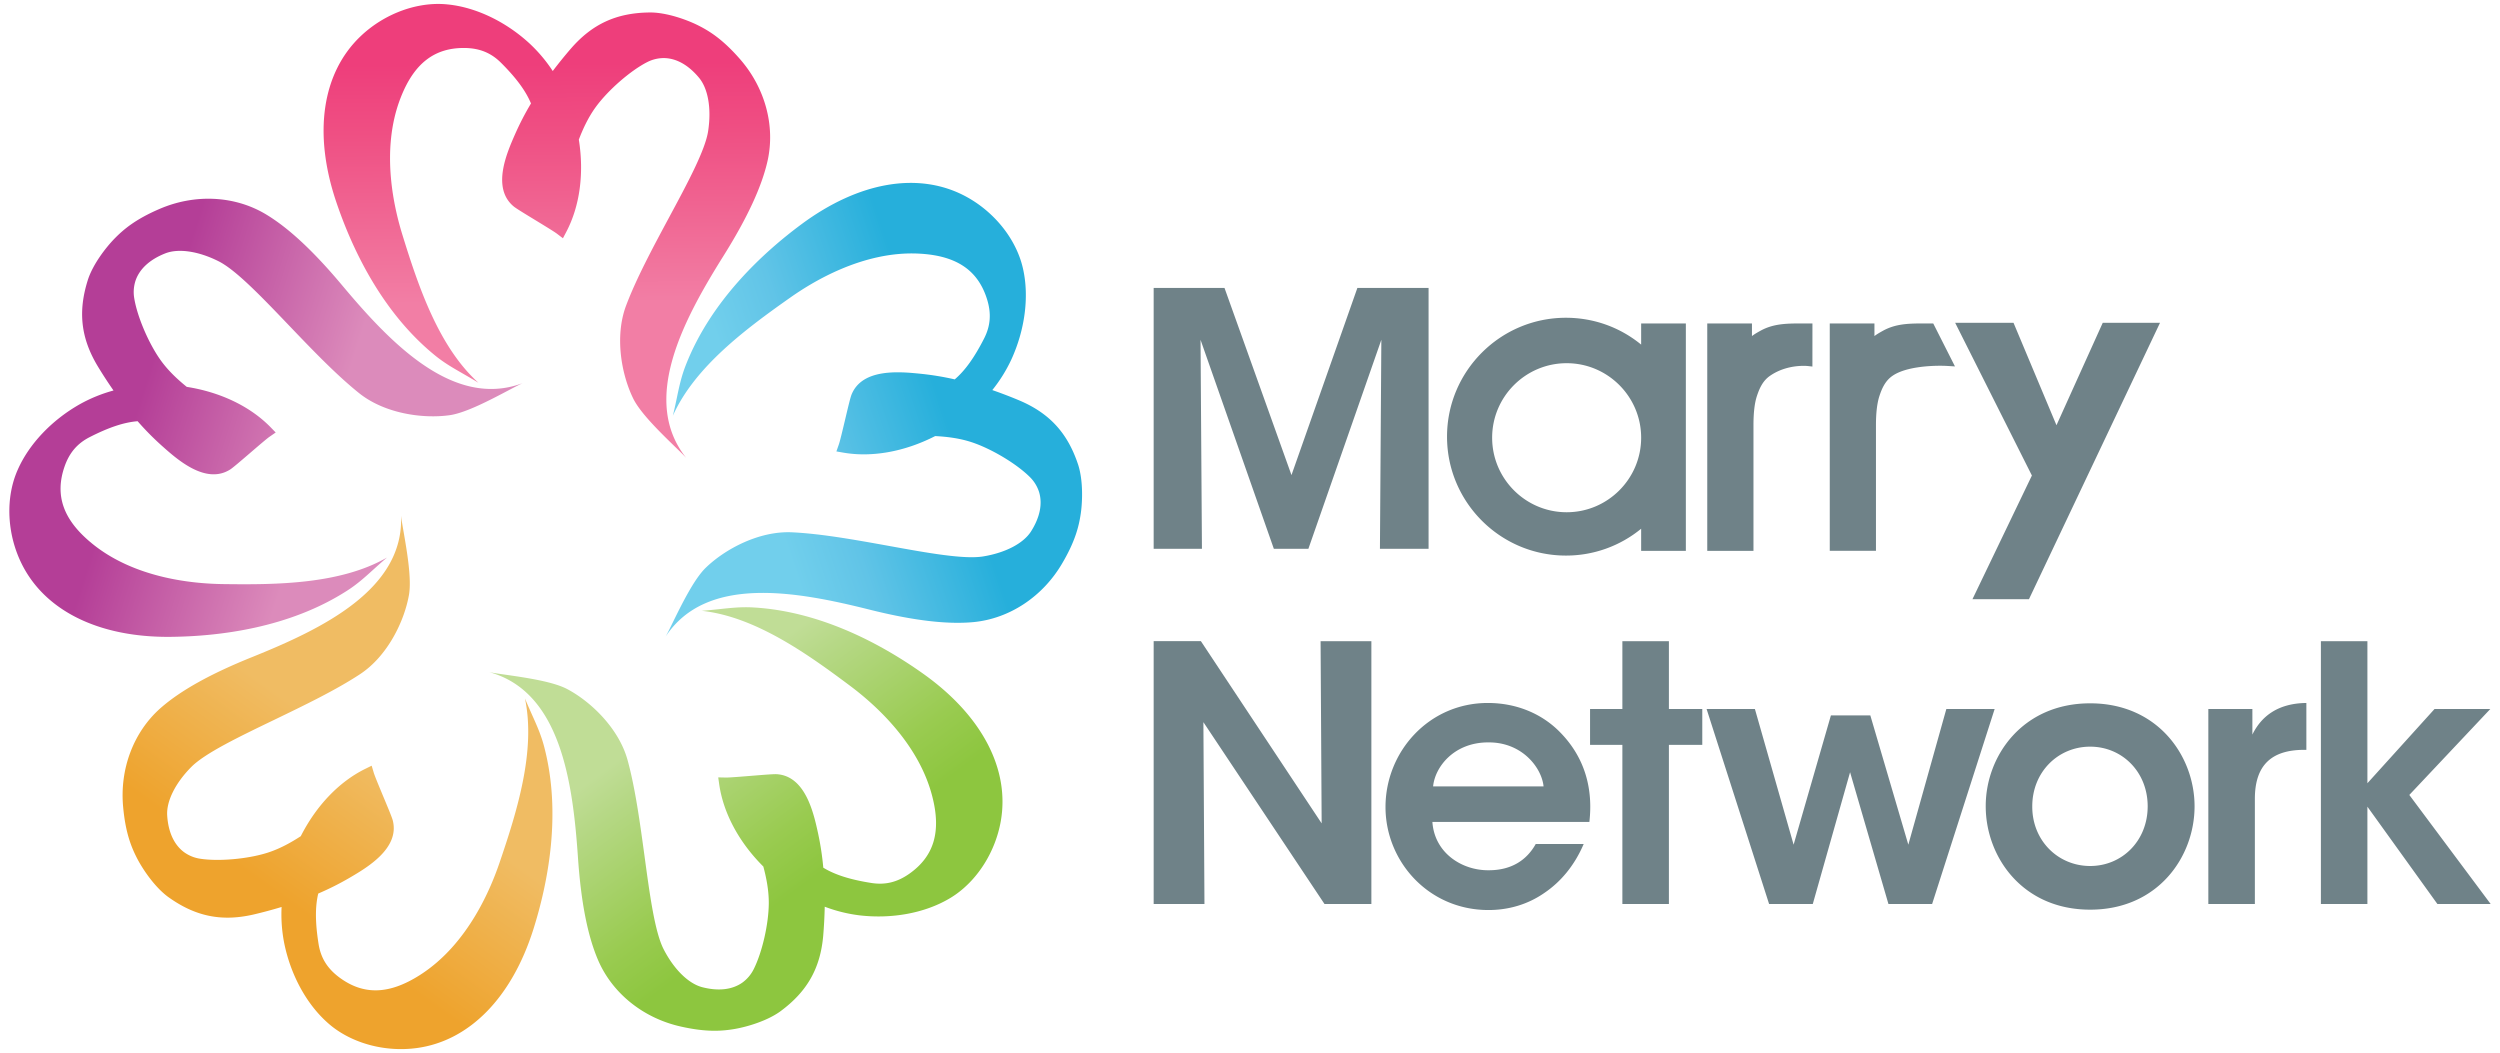 <svg xmlns="http://www.w3.org/2000/svg" viewBox="0 0 367.912 154.971"><path d="M194.5 121.171l-.156-26.813h7.474v38.678h-6.899l-17.822-26.761.156 26.761h-7.474V94.357h6.951l17.77 26.814zm16.298-.209c.313 4.599 4.391 7.161 8.311 7.108 3.345 0 5.592-1.514 6.898-3.866h7.057c-1.359 3.188-3.396 5.592-5.801 7.212-2.406 1.672-5.228 2.508-8.207 2.508-8.834 0-15.158-7.16-15.158-15.158 0-8.151 6.377-15.314 15.054-15.314 4.286 0 8.049 1.62 10.716 4.391 3.5 3.607 4.807 8.104 4.232 13.12h-23.102zm16.36-5.228c-.261-2.718-3.136-6.533-8.153-6.479-5.07 0-7.841 3.657-8.102 6.479h16.255zm11.598-6.115H234v-5.278h4.756v-9.983h6.848v9.983h4.912v5.278h-4.912v23.416h-6.848v-23.416zm12.395-5.278h7.109l5.697 19.966 5.488-19.025h5.801l5.592 19.025 5.594-19.966h7.109l-9.201 28.694h-6.428l-5.645-19.393-5.488 19.393h-6.43l-9.198-28.694zm41.078 14.268c0-7.317 5.385-15.105 15.369-15.105 9.982 0 15.365 7.788 15.365 15.157 0 7.422-5.383 15.209-15.365 15.209-9.984 0-15.369-7.787-15.369-15.209v-.052zm6.849.105c0 5.018 3.814 8.729 8.52 8.729 4.703 0 8.465-3.711 8.465-8.781 0-5.069-3.762-8.781-8.465-8.781-4.705 0-8.52 3.712-8.52 8.781v.052zm25.913-14.373h6.48v3.762c1.254-2.561 3.607-4.599 7.945-4.651v6.899h-.315c-4.809 0-7.264 2.248-7.264 7.213v15.472h-6.848v-28.695zm16.564-9.984h6.844v20.907l9.879-10.924h8.207l-11.918 12.648 11.969 16.046h-7.838l-10.299-14.321v14.321h-6.844V94.357zm-53.822-46.848h8.588l6.32 15.07 6.807-15.07h8.428L298.59 88.184h-8.316l8.75-18.204-11.291-22.471zm-36.485 33.555V47.605h6.578v1.851c.377-.287.793-.529 1.301-.807 1.793-.973 3.611-1.048 5.805-1.048h1.795l-.004 6.342-.734-.081s-.213-.021-.57-.021c-1.051 0-3.092.187-4.943 1.471-1.08.749-1.562 1.881-1.928 2.994-.33 1.005-.498 2.433-.498 4.231v18.527h-6.802zm18.028 0V47.605h6.576v1.851c.379-.287.799-.529 1.303-.807 1.797-.973 3.615-1.048 5.809-1.048h1.541l3.197 6.321-1.15-.068c-.006 0-.406-.028-1.033-.028-1.463 0-5.084.147-7.014 1.485-1.082.749-1.565 1.881-1.93 2.994-.324 1.005-.5 2.433-.5 4.231v18.527h-6.799zM230.559 53.45c-6.048 0-10.968 4.919-10.968 10.964 0 6.049 4.92 10.97 10.968 10.97 6.041 0 10.961-4.921 10.961-10.97 0-6.045-4.92-10.964-10.961-10.964m-.111 28.311c-9.65 0-17.496-7.852-17.496-17.499 0-9.654 7.846-17.499 17.496-17.499 4.074 0 7.955 1.392 11.072 3.951v-3.109h6.578v33.459h-6.578v-3.255a17.399 17.399 0 01-11.072 3.952m-60.669-1V42.375h10.425l9.856 27.542 9.698-27.542h10.478v38.386h-7.158l.208-30.758-10.737 30.758h-5.084l-10.788-30.758.206 30.758h-7.104z" fill="#6f8288"/><linearGradient id="a" gradientUnits="userSpaceOnUse" x1="80.772" y1="61.657" x2="80.38" y2="5.228"><stop offset=".303" stop-color="#f27ea5"/><stop offset=".41" stop-color="#f1739c"/><stop offset=".749" stop-color="#ef4f83"/><stop offset=".927" stop-color="#ee3e7b"/></linearGradient><path d="M100.981 67.379c-6.793-8.51-.359-20.375 5.484-29.709 3.521-5.618 5.643-10.202 6.498-14.017 1.152-5.186-.393-10.811-4.144-15.048-2.559-2.911-4.507-4.095-6.222-4.942-1.674-.814-4.439-1.786-6.761-1.827-.075-.001-.157-.004-.241.001-4.854.047-8.415 1.682-11.552 5.284a66.607 66.607 0 00-2.697 3.332 22.055 22.055 0 00-3.434-4.072c-3.517-3.226-7.901-5.316-12.03-5.728a12.995 12.995 0 00-1.121-.07C60.62.505 56.233 2.3 53.03 5.37c-5.629 5.393-6.935 14.22-3.584 24.231 2.268 6.768 6.618 16.196 14.494 22.64 1.373 1.133 2.723 1.904 4.282 2.798.687.396 1.409.811 2.187 1.292-5.866-5.292-8.861-14.255-11.166-21.699-1.102-3.55-3.385-12.371-.257-20.309 1.978-5.033 4.995-7.34 9.488-7.26 2.15.044 3.806.732 5.245 2.162 2.244 2.234 3.656 4.149 4.423 6a41.406 41.406 0 00-2.354 4.554c-1.207 2.755-3.459 7.88-.197 10.597.322.268 1.414.94 3.188 2.018 1.329.812 2.843 1.732 3.209 2.02l.855.652.498-.945c1.986-3.779 2.641-8.593 1.842-13.576.548-1.423 1.326-3.199 2.515-4.824 1.806-2.462 5.039-5.287 7.515-6.563a5.372 5.372 0 012.543-.611c1.814.038 3.588 1.044 5.135 2.919 1.331 1.619 1.822 4.545 1.322 7.826-.43 2.812-3.018 7.633-5.765 12.737-2.351 4.382-4.785 8.902-6.306 12.933-1.707 4.531-.698 10.137 1.047 13.691 1.045 2.118 3.947 4.945 6.061 7.004.712.688 1.33 1.284 1.731 1.722" fill="url(#a)"/><linearGradient id="b" gradientUnits="userSpaceOnUse" x1="-211.093" y1="835.228" x2="-211.485" y2="778.8" gradientTransform="rotate(-72.002 -596.903 264.38)"><stop offset=".334" stop-color="#dc8bbb"/><stop offset=".834" stop-color="#b43e97"/></linearGradient><path d="M76.911 56.386c-10.192 3.831-19.488-5.955-26.561-14.398-4.256-5.086-7.959-8.518-11.322-10.51-4.576-2.699-10.402-2.967-15.592-.711-3.559 1.535-5.287 3.022-6.623 4.391-1.292 1.34-3.07 3.67-3.826 5.865-.025.072-.053.149-.074.23-1.457 4.631-1.001 8.522 1.455 12.619a66.641 66.641 0 002.337 3.596 21.962 21.962 0 00-4.935 2.006c-4.154 2.348-7.498 5.873-9.167 9.672-.151.337-.287.689-.413 1.045-1.352 3.912-1.002 8.641.928 12.634 3.391 7.021 11.381 10.991 21.939 10.897 7.137-.065 17.449-1.289 26.011-6.787 1.502-.958 2.651-2.002 3.983-3.21.59-.53 1.207-1.089 1.906-1.68-6.848 3.944-16.297 4.022-24.09 3.913-3.717-.049-12.811-.604-19.394-6.031-4.177-3.436-5.438-7.02-3.974-11.266.707-2.031 1.873-3.395 3.679-4.322 2.817-1.441 5.075-2.195 7.073-2.352a41.323 41.323 0 003.604 3.646c2.245 1.999 6.426 5.725 10.016 3.463.354-.225 1.331-1.056 2.906-2.409 1.181-1.014 2.524-2.169 2.911-2.429l.885-.611-.745-.765c-2.982-3.057-7.357-5.167-12.344-5.948-1.184-.96-2.633-2.25-3.811-3.882-1.783-2.479-3.472-6.427-3.92-9.175a5.409 5.409 0 01.203-2.607c.598-1.713 2.102-3.089 4.363-3.981 1.951-.766 4.887-.329 7.852 1.161 2.543 1.276 6.328 5.229 10.334 9.418 3.439 3.592 6.988 7.303 10.35 9.994 3.783 3.023 9.426 3.796 13.346 3.236 2.338-.34 5.924-2.227 8.533-3.602.878-.462 1.636-.863 2.177-1.11" fill="url(#b)"/><linearGradient id="c" gradientUnits="userSpaceOnUse" x1="-1036.153" y1="797.202" x2="-1036.545" y2="740.773" gradientTransform="rotate(-143.998 -596.581 264.758)"><stop offset=".459" stop-color="#f0bc63"/><stop offset=".887" stop-color="#eea32d"/></linearGradient><path d="M59.016 75.881c.495 10.877-11.684 16.695-21.899 20.812-6.152 2.476-10.56 4.938-13.496 7.52-3.98 3.518-6.036 8.977-5.493 14.609.359 3.859 1.241 5.962 2.13 7.656.875 1.642 2.541 4.053 4.394 5.451.062.045.126.096.195.141 3.955 2.816 7.797 3.586 12.453 2.516a66.706 66.706 0 004.141-1.111 21.995 21.995 0 00.383 5.313c.949 4.677 3.268 8.945 6.366 11.706.274.25.567.486.865.717 3.304 2.494 7.91 3.623 12.304 3.021 7.725-1.055 13.969-7.428 17.143-17.498 2.144-6.808 4.166-16.992 1.582-26.835-.446-1.726-1.084-3.141-1.82-4.781-.321-.724-.662-1.483-1.009-2.331 1.634 7.731-1.21 16.742-3.722 24.12-1.195 3.52-4.533 11.997-11.73 16.58-4.559 2.91-8.355 3.002-11.942.298-1.714-1.3-2.648-2.83-2.974-4.834-.501-3.125-.521-5.506-.051-7.453a41.57 41.57 0 004.581-2.301c2.595-1.518 7.432-4.342 6.387-8.455-.102-.406-.59-1.592-1.392-3.508-.598-1.438-1.281-3.072-1.408-3.52l-.309-1.031-.957.473c-3.83 1.893-7.189 5.4-9.473 9.9-1.277.83-2.951 1.809-4.869 2.426-2.908.931-7.184 1.315-9.936.892a5.39 5.39 0 01-2.417-.997c-1.445-1.098-2.289-2.955-2.439-5.382-.125-2.092 1.199-4.749 3.531-7.108 2-2.023 6.929-4.402 12.15-6.916 4.479-2.163 9.104-4.39 12.703-6.757 4.046-2.663 6.523-7.791 7.202-11.69.399-2.328-.288-6.322-.788-9.23-.169-.978-.318-1.823-.386-2.413" fill="url(#c)"/><linearGradient id="d" gradientUnits="userSpaceOnUse" x1="-1255.562" y1=".354" x2="-1255.954" y2="-56.075" gradientTransform="rotate(143.998 -596.745 264.905)"><stop offset=".279" stop-color="#c0dd96"/><stop offset=".372" stop-color="#b6d886"/><stop offset=".685" stop-color="#99cb50"/><stop offset=".83" stop-color="#8dc63f"/></linearGradient><path d="M72.029 98.924c10.497 2.891 12.268 16.271 13.026 27.258.452 6.616 1.432 11.569 2.982 15.159 2.115 4.874 6.67 8.516 12.195 9.739 3.781.85 6.055.662 7.939.34 1.832-.323 4.64-1.164 6.543-2.495.062-.044.129-.089.195-.142 3.898-2.892 5.819-6.308 6.238-11.066.122-1.449.197-2.883.224-4.281a21.97 21.97 0 005.171 1.277c4.742.543 9.519-.344 13.102-2.438.322-.184.639-.389.948-.602 3.395-2.371 5.891-6.402 6.677-10.767 1.383-7.673-2.748-15.581-11.344-21.711-5.812-4.144-14.875-9.212-25.033-9.798-1.778-.107-3.322.061-5.11.254-.788.082-1.614.173-2.528.239 7.857.835 15.548 6.325 21.789 10.993 2.979 2.225 10.01 8.02 12.145 16.279 1.359 5.234.273 8.875-3.408 11.449-1.766 1.229-3.51 1.645-5.516 1.336-3.127-.49-5.397-1.207-7.104-2.256a42.163 42.163 0 00-.771-5.068c-.643-2.936-1.834-8.408-6.07-8.688-.418-.027-1.696.07-3.766.24-1.553.125-3.317.271-3.783.252l-1.074-.023.152 1.056c.617 4.228 2.915 8.507 6.49 12.067.393 1.473.808 3.367.801 5.381-.014 3.055-.968 7.238-2.222 9.727a5.408 5.408 0 01-1.696 1.99c-1.49 1.035-3.518 1.264-5.871.656-2.028-.527-4.146-2.607-5.67-5.555-1.307-2.527-2.045-7.949-2.822-13.693-.674-4.926-1.362-10.014-2.5-14.17-1.283-4.67-5.395-8.611-8.895-10.461-2.092-1.1-6.101-1.68-9.021-2.103-.981-.138-1.831-.258-2.413-.375" fill="url(#d)"/><linearGradient id="e" gradientUnits="userSpaceOnUse" x1="-565.038" y1="-454.972" x2="-565.43" y2="-511.398" gradientTransform="rotate(72.002 -597.052 264.556)"><stop offset=".268" stop-color="#71cfec"/><stop offset=".442" stop-color="#61c4e7"/><stop offset=".77" stop-color="#26afdb"/></linearGradient><path d="M97.964 93.669c5.993-9.091 19.267-6.64 29.95-3.966 6.432 1.614 11.445 2.214 15.338 1.85 5.289-.507 10.16-3.714 13.033-8.592 1.975-3.332 2.499-5.553 2.775-7.445.258-1.842.326-4.771-.352-6.992-.023-.074-.045-.152-.074-.229-1.545-4.603-4.201-7.484-8.598-9.354a66.64 66.64 0 00-4.003-1.535 21.992 21.992 0 002.814-4.523c1.981-4.341 2.615-9.157 1.732-13.212a14.155 14.155 0 00-.281-1.089c-1.205-3.961-4.269-7.58-8.176-9.677-6.871-3.686-15.668-2.2-24.154 4.081-5.736 4.246-13.359 11.299-17.054 20.779-.651 1.657-.97 3.178-1.337 4.938-.166.775-.336 1.59-.555 2.479 3.223-7.216 10.82-12.833 17.188-17.325 3.037-2.146 10.721-7.043 19.236-6.52 5.398.324 8.525 2.481 9.836 6.779.623 2.059.479 3.846-.436 5.658-1.432 2.822-2.815 4.758-4.34 6.059a41.548 41.548 0 00-5.059-.832c-2.99-.297-8.563-.855-10.137 3.088-.155.389-.458 1.636-.936 3.655-.361 1.516-.768 3.238-.93 3.677l-.355 1.014 1.053.182c4.209.72 8.99-.145 13.482-2.442 1.523.08 3.451.271 5.364.9 2.9.956 6.585 3.157 8.563 5.119a5.398 5.398 0 011.369 2.228c.523 1.736.113 3.734-1.19 5.787-1.129 1.766-3.761 3.138-7.034 3.676-2.809.461-8.192-.512-13.895-1.549-4.895-.881-9.947-1.798-14.25-1.999-4.837-.224-9.857 2.469-12.698 5.226-1.691 1.648-3.483 5.283-4.788 7.93-.432.887-.809 1.659-1.101 2.176" fill="url(#e)"/></svg>